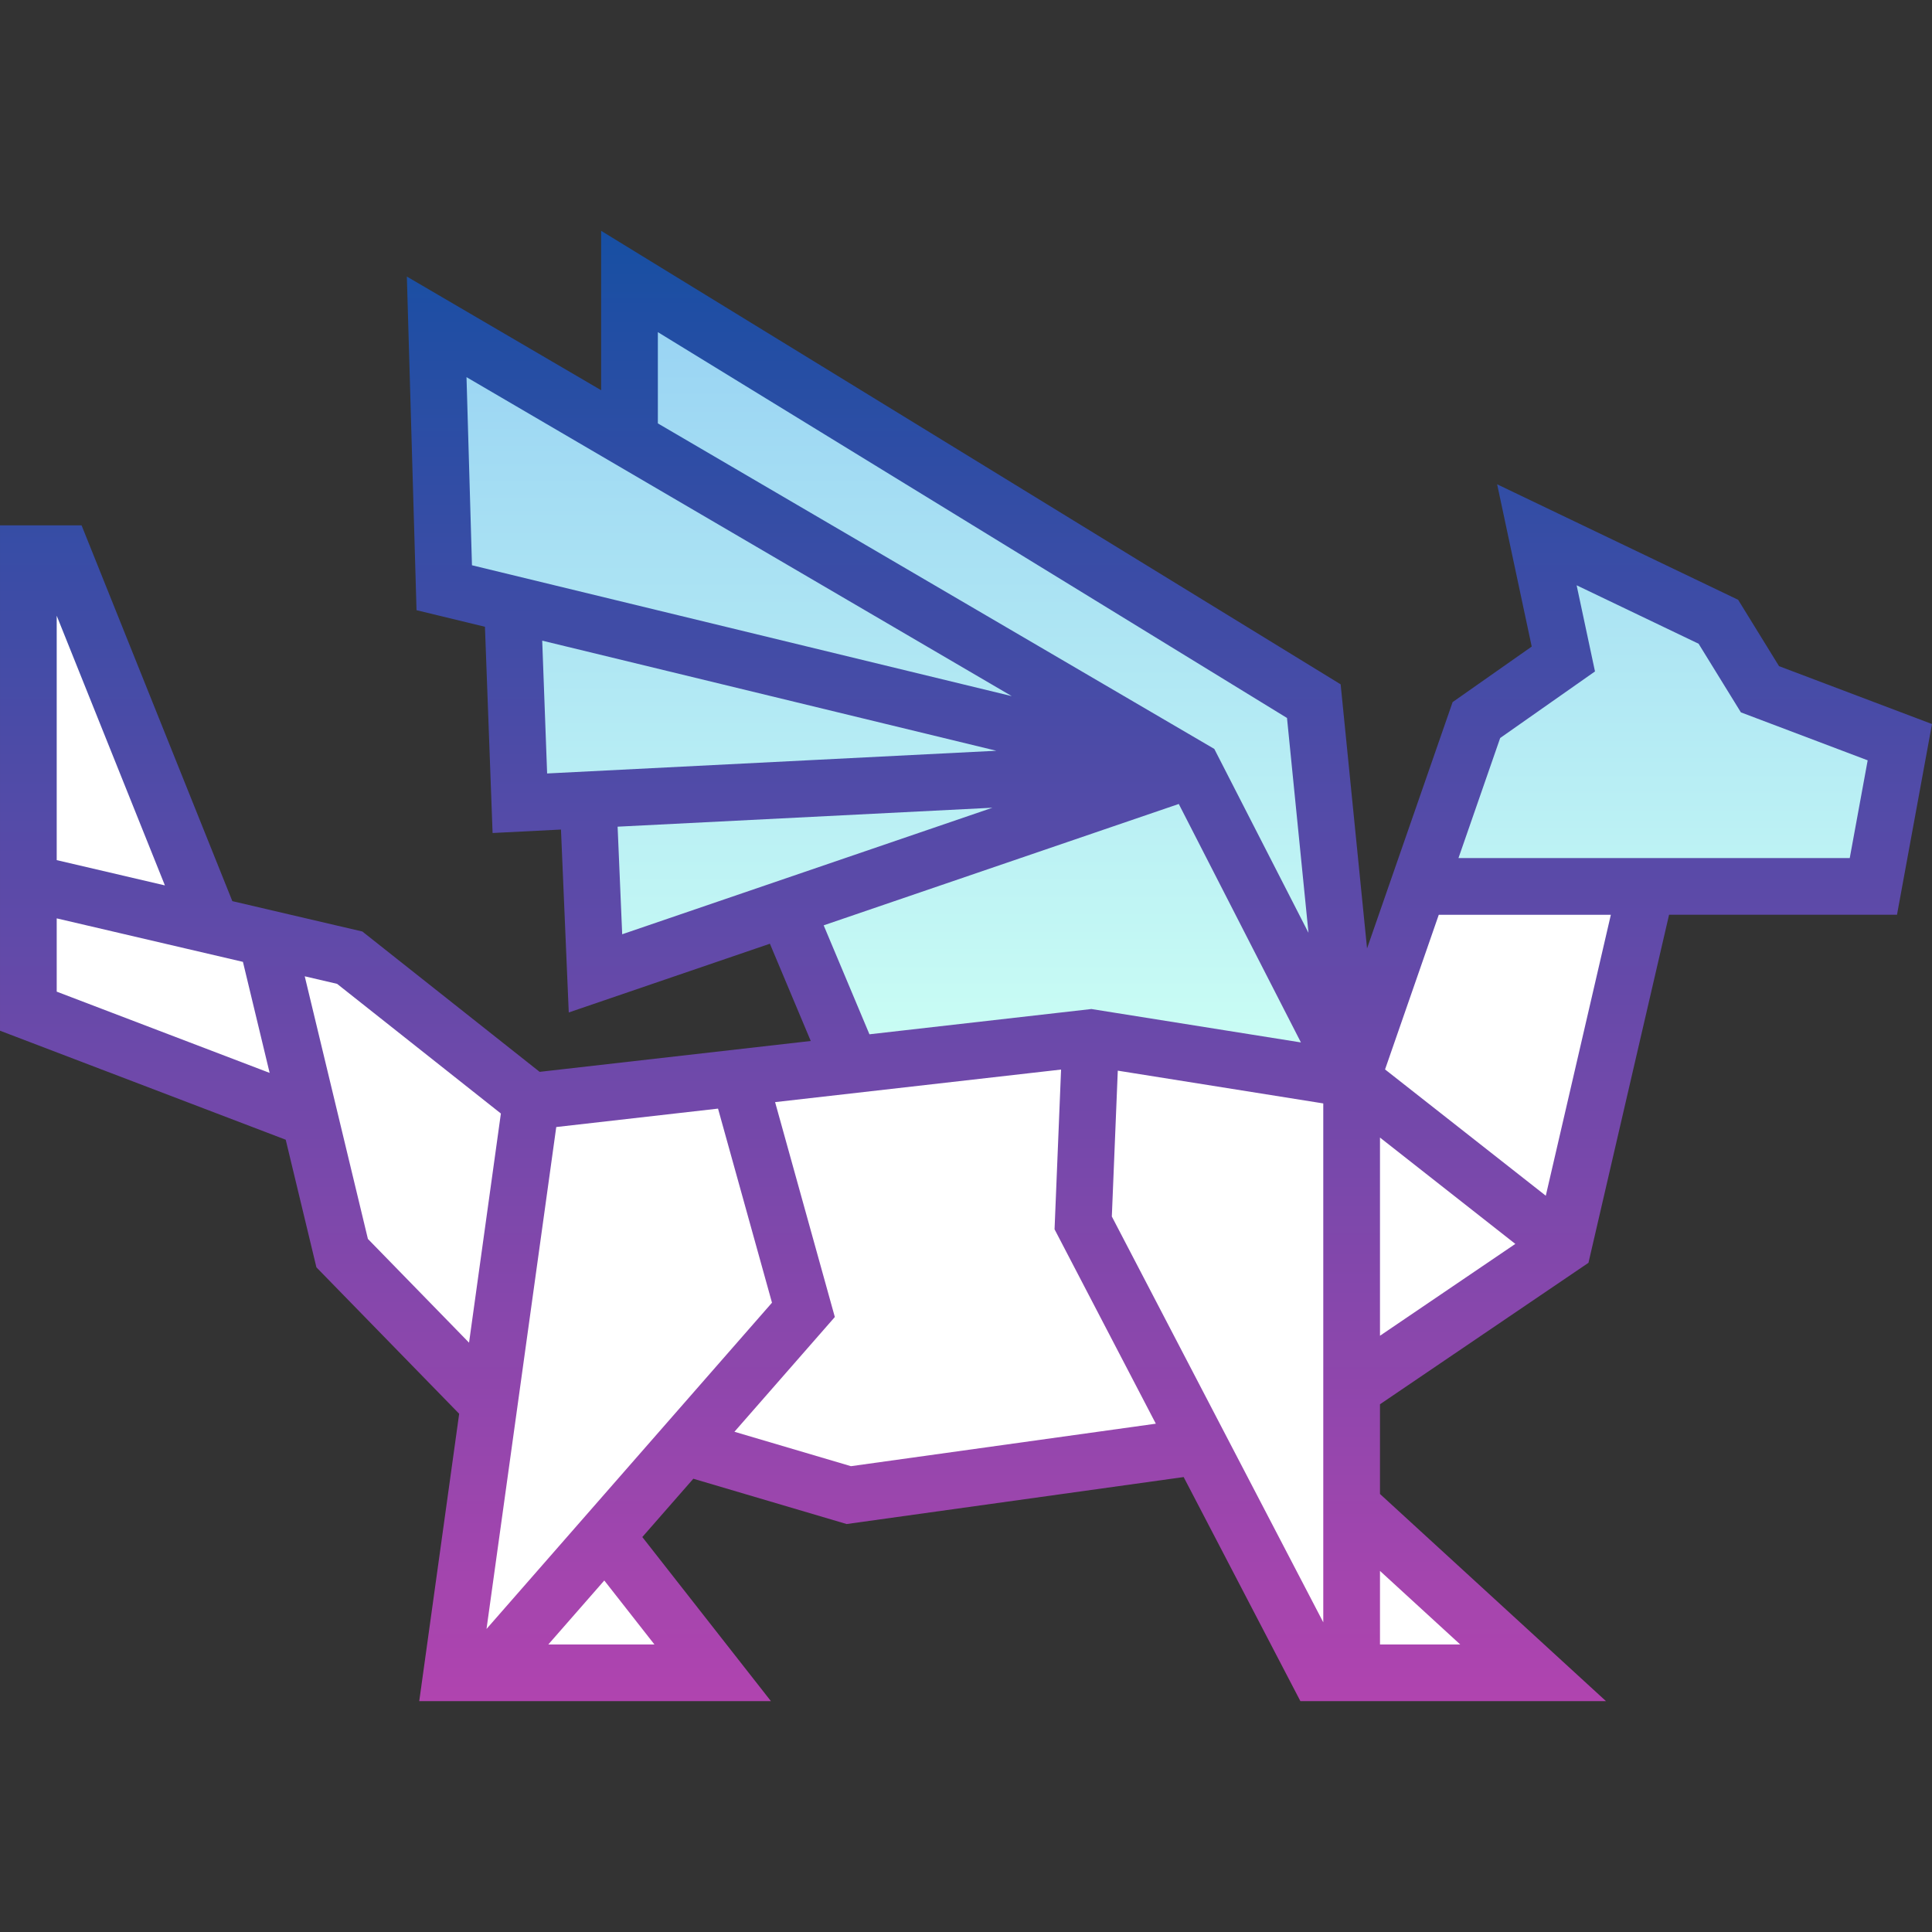 <svg id="Capa_1" enable-background="new 0 0 511.006 511.006" height="512" viewBox="0 0 511.006 511.006" width="512" xmlns="http://www.w3.org/2000/svg" xmlns:xlink="http://www.w3.org/1999/xlink"><rect x="0" y="0" width="511.006" height="511.006" fill="#333333" stroke="none"/><linearGradient id="SVGID_1_" gradientUnits="userSpaceOnUse" x1="309" x2="309" y1="74.452" y2="285.452"><stop offset="0" stop-color="#96d1f3"/><stop offset="1" stop-color="#ccfff4"/></linearGradient><linearGradient id="SVGID_2_" gradientUnits="userSpaceOnUse" x1="255.503" x2="255.503" y1="61.054" y2="449.952"><stop offset="0" stop-color="#174fa3"/><stop offset="1" stop-color="#b044af"/></linearGradient><g id="Filled_32_"><path d="m357.5 285.452-132-3.15-17.67-42.06-50.33 17.21-1.95-45.91-18.05.91-1.95-52.62-18.05-4.38-2-69 51 29.83v-41.83l181 111zm108-103.15-11-17.85-48-23 7 32.85-23 16.15-15.149 44h120.149l7-38.15z" fill="url(#SVGID_1_)"/><path d="m413.5 329.452 22-95h-60.149l-17.851 51-69-11-148 16.85-48-38-36.56-8.54-39.44-98.31h-9v121l74.441 28.405 8.559 35.595 38.88 39.88-9.88 71.12h69l-28.352-36.173 20.742-23.707 43.61 12.88 92.791-12.901 31.209 59.901h57l-48-44v-31.11z" fill="#fff"/><path d="m470.545 176.193-10.816-17.553-63.742-30.543 9.145 42.918-20.921 14.689-22.632 65.151-6.985-69.852-195.594-119.949v42.156l-51.389-30.062 2.558 88.244 18.097 4.387 2.021 54.547 18.088-.915 2.059 48.381 53.2-18.182 10.806 25.726-71.711 8.165-46.888-37.12-34.389-8.032-39.878-99.398h-21.574v133.666l75.571 28.835 8.12 33.757 37.757 38.725-10.561 76.016h93.022l-34.022-43.408 13.494-15.421 40.551 11.981 89.139-12.425 30.881 59.273h80.831l-59.783-54.798v-23.727l55.144-37.418 21.318-92.056h60.287l9.257-50.449zm-296.545-88.344 166.407 102.051 5.682 56.822-24.913-48.638-147.176-86.099zm-50.611 11.906 144.22 84.369-142.777-34.613zm20.024 69.696 120.117 29.119-118.817 6.008zm19.943 49.203 99.141-5.013-97.93 33.47zm54.503 26.094 93.924-32.101 32.305 63.071-55.419-8.835-58.704 6.684zm-13.67 99.812-75.506 86.292 18.445-132.755 42.789-4.872zm-160.572-110.375-28.617-6.684v-64.646zm-28.617 28.101v-19.38l49.255 11.503 7.064 29.368zm82.31 65.407-16.709-69.467 8.56 1.999 43.321 34.295-8.421 60.609zm75.782 107.259h-28.064l14.804-16.918zm51.978-47.153-30.817-9.105 26.557-30.351-15.801-56.837 75.64-8.612-1.724 42.25 26.788 51.416zm69.005-66.04 1.575-38.573 54.35 8.665v137.249zm92.144 113.193h-21.219v-19.451zm-21.219-134.069 35.796 28.125-35.796 24.291zm43.855 15.381-42.515-33.405 14.21-40.908h45.514zm80.396-89.312h-103.49l11.03-31.753 25.078-17.607-4.855-22.785 32.258 15.456 11.185 18.151 33.538 12.69z" fill="url(#SVGID_2_)"/></g></svg>